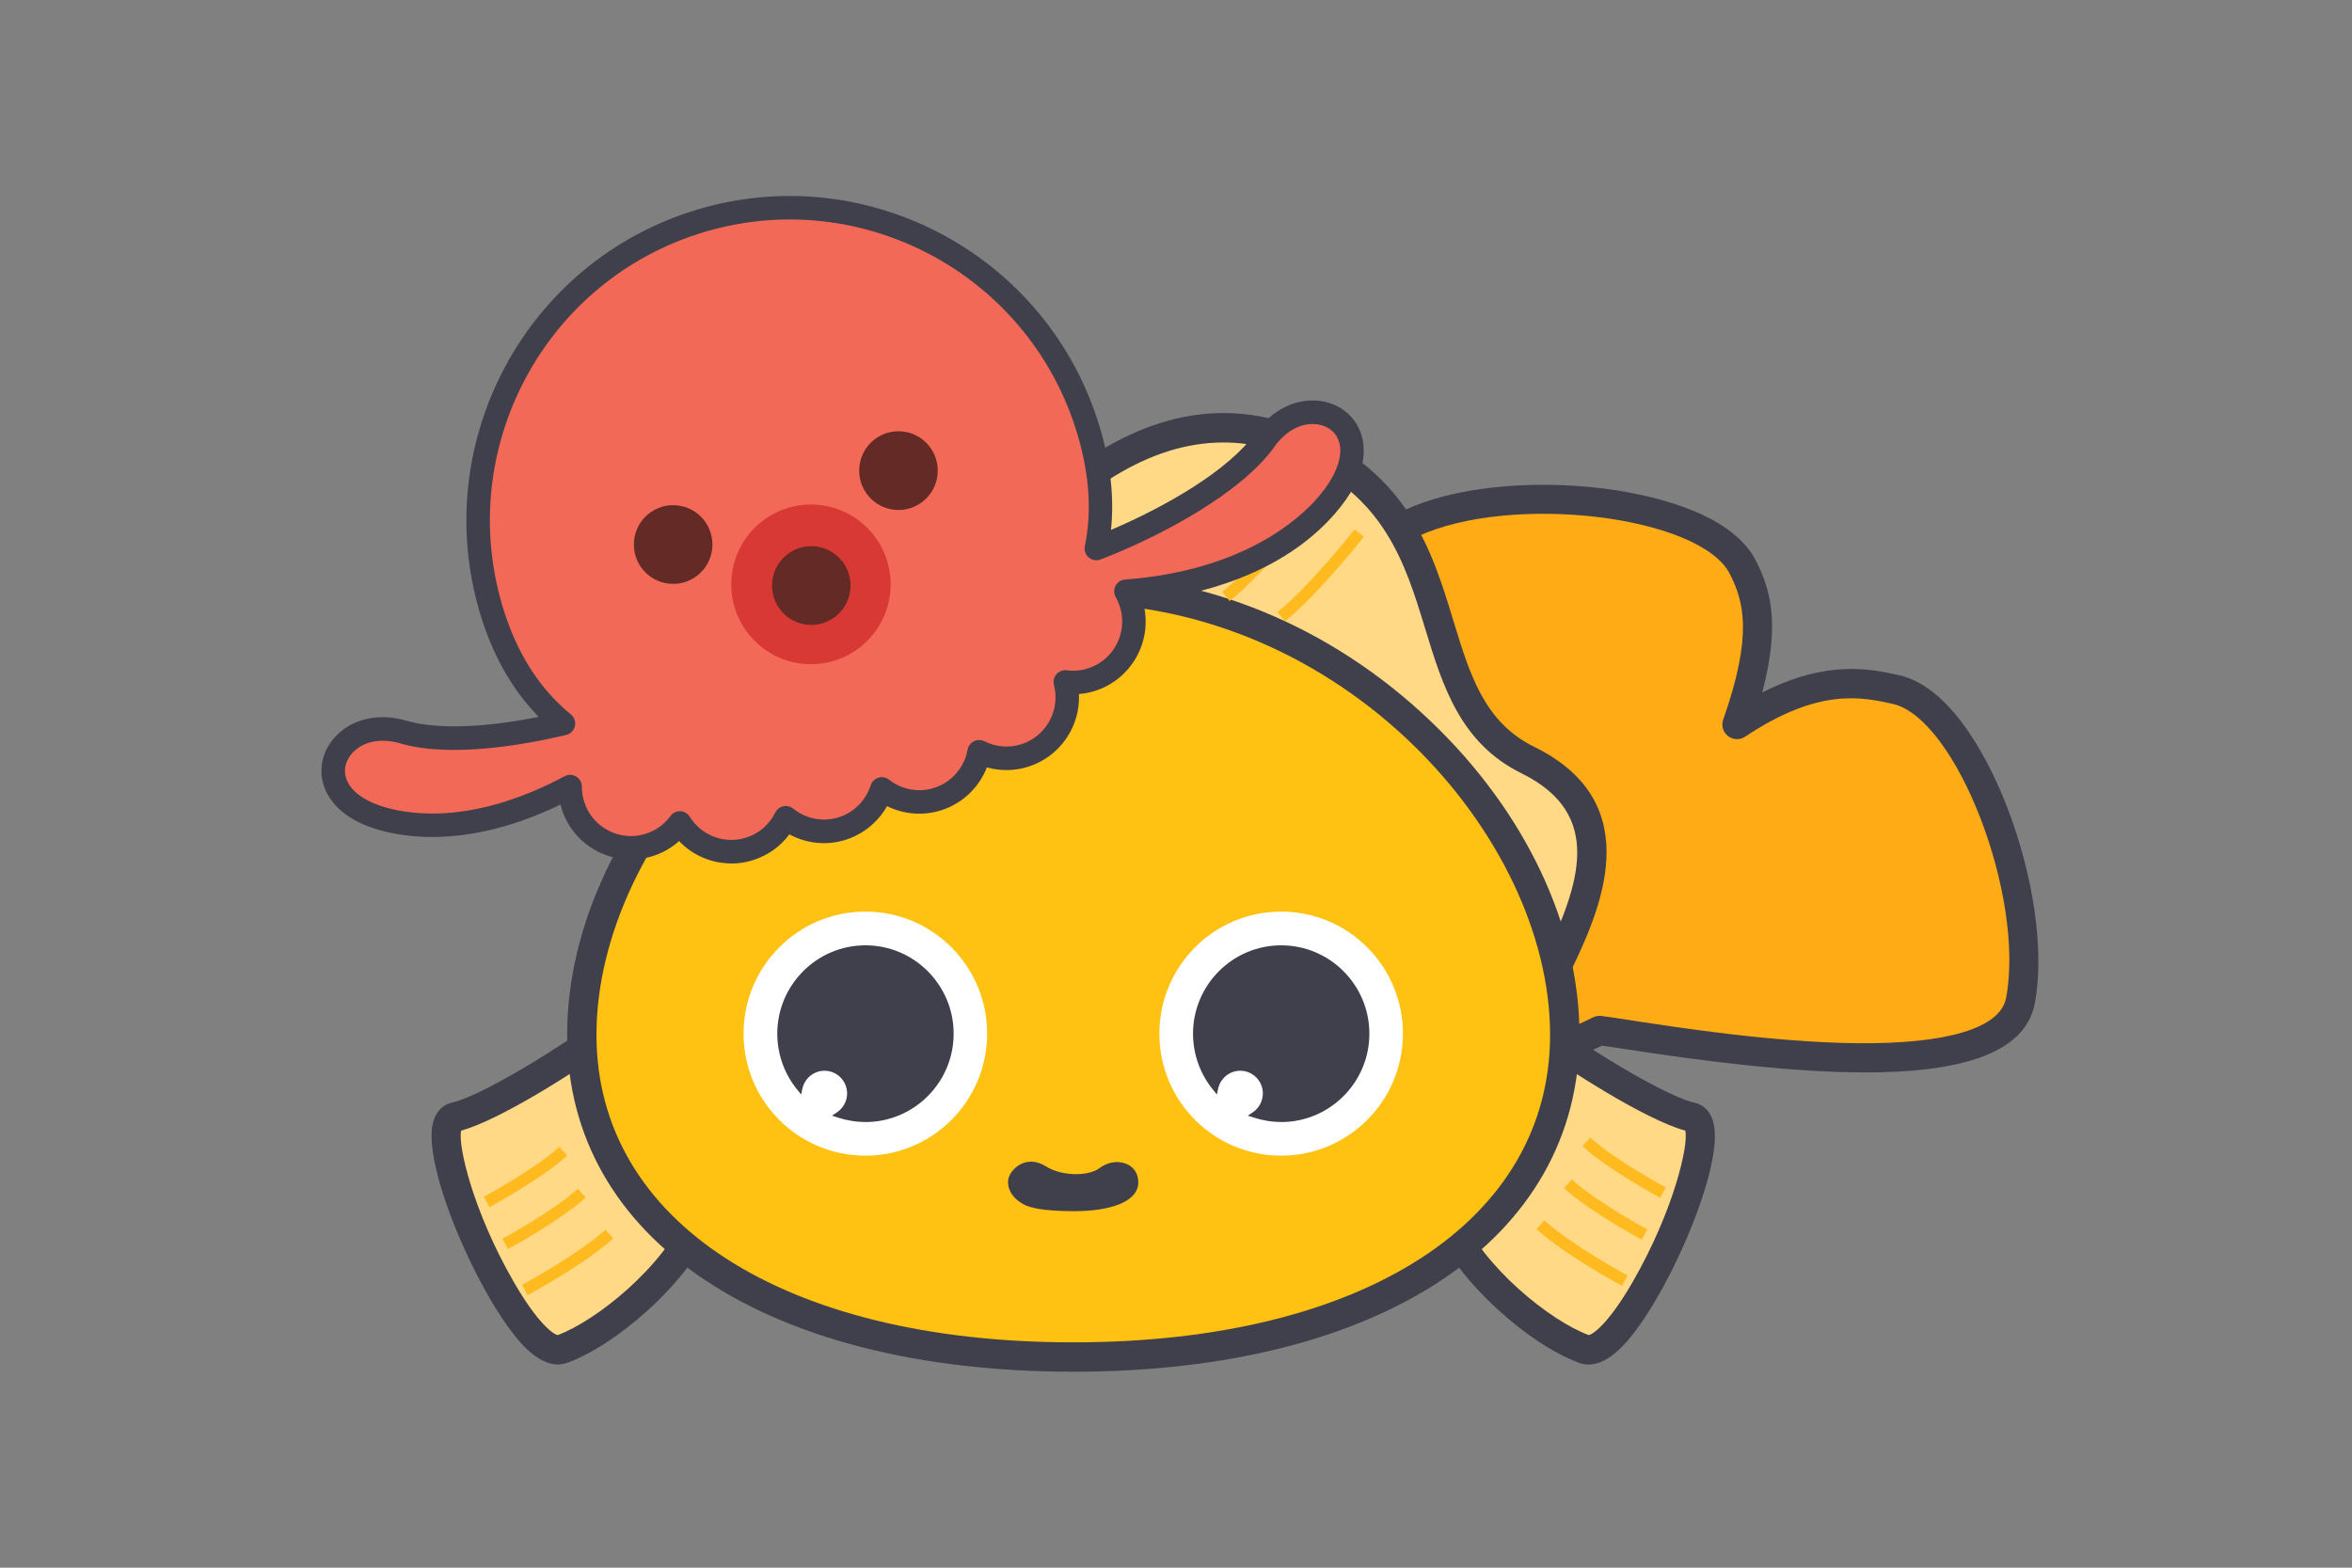 <svg width="300" height="200" viewBox="0 0 300 200" fill="none" xmlns="http://www.w3.org/2000/svg">
<rect x="0" y="0" width="300" height="200" fill="#808080" stroke="none"/>
<mask id="mask0_358_197" style="mask-type:alpha" maskUnits="userSpaceOnUse" x="0" y="0" width="300" height="200">
<rect width="300" height="200" fill="#D9D9D9"/>
</mask>
<g mask="url(#mask0_358_197)">
</g>
<g clip-path="url(#clip0_358_197)">
<path d="M189.585 119.843C189.585 119.843 188.299 125.322 189.076 129.482C189.331 139.166 204.018 131.476 204.018 131.476C210.988 132.323 255.221 140.867 257.712 127.661C260.209 114.454 251.355 90.058 241.768 87.959C237.707 87.075 231.568 85.733 221.547 92.426C225.608 80.921 224.202 76.184 222.325 72.429C217.927 63.637 192.15 61.074 179.998 66.755C167.846 72.444 187.035 113.285 189.577 119.843H189.585Z" fill="#FFAB15"/>
<path d="M237.872 136.812C228.636 136.812 217.673 135.433 207.428 133.859C206.164 133.664 205.102 133.499 204.34 133.395C202.111 134.481 194.521 137.839 190.168 135.276C188.882 134.519 187.342 132.937 187.207 129.669C186.556 125.989 187.312 121.582 187.633 120.001C187.342 119.281 186.923 118.299 186.422 117.115C183.864 111.097 179.115 99.884 176.334 89.473C172.647 75.675 173.589 67.685 179.213 65.054C185.278 62.213 194.887 61.164 204.295 62.296C209.111 62.88 220.679 64.949 223.992 71.582C225.675 74.955 227.186 79.287 224.77 88.349C233.063 84.129 238.635 85.351 242.164 86.123C249.396 87.704 254.257 98.422 256.007 102.964C259.432 111.824 260.785 121.417 259.544 128.006C258.288 134.654 249.441 136.82 237.864 136.82L237.872 136.812ZM204.018 129.595C204.093 129.595 204.168 129.595 204.242 129.61C205.065 129.707 206.359 129.909 207.996 130.164C214.36 131.139 226.198 132.96 236.698 133.087C248.334 133.222 255.147 131.176 255.88 127.309C258.325 114.357 249.516 91.564 241.379 89.788C237.408 88.918 231.964 87.727 222.594 93.985C221.921 94.435 221.046 94.397 220.41 93.903C219.775 93.408 219.528 92.561 219.797 91.797C223.671 80.831 222.347 76.626 220.665 73.261C216.933 65.796 192.718 62.873 180.806 68.449C177.246 70.113 176.947 77.234 179.961 88.499C182.675 98.662 187.364 109.71 189.884 115.646C190.535 117.175 191.043 118.389 191.342 119.161C191.477 119.514 191.507 119.903 191.417 120.271C191.402 120.323 190.236 125.427 190.924 129.13C190.939 129.227 190.954 129.325 190.954 129.43C191.006 131.423 191.806 131.896 192.075 132.053C194.483 133.47 200.585 131.154 203.158 129.812C203.427 129.669 203.726 129.602 204.025 129.602L204.018 129.595Z" fill="#403F4C"/>
<path d="M195.269 130.524C197.161 132.465 210.591 141.317 215.729 142.501C220.867 143.685 207.63 174.123 202.066 172.107C196.502 170.091 187.618 162.738 184.41 155.318C181.202 147.898 195.276 130.531 195.276 130.531L195.269 130.524Z" fill="#FFD985"/>
<path d="M202.627 174.078C202.216 174.078 201.819 174.011 201.423 173.868C195.231 171.627 186.018 163.757 182.683 156.06C179.123 147.83 192.3 131.213 193.81 129.347L195.134 127.713L196.6 129.22C198.417 131.086 211.519 139.616 216.14 140.68C216.836 140.837 218.07 141.377 218.548 143.213C220.074 149.029 211.915 167.228 206.441 172.249C205.11 173.471 203.824 174.086 202.62 174.086L202.627 174.078ZM195.553 133.185C190.512 139.773 184.253 150.266 186.115 154.568C189.211 161.719 197.804 168.547 202.642 170.323C203.151 170.256 205.162 168.906 208.243 163.555C213.508 154.411 215.407 146.039 214.959 144.24C209.993 142.906 199.748 136.363 195.545 133.185H195.553Z" fill="#403F4C"/>
<path d="M78.518 130.524C76.626 132.465 63.195 141.317 58.058 142.501C52.92 143.685 66.157 174.123 71.721 172.107C77.284 170.091 86.168 162.738 89.377 155.318C92.585 147.898 78.511 130.531 78.511 130.531L78.518 130.524Z" fill="#FFD985"/>
<path d="M71.16 174.078C69.956 174.078 68.677 173.464 67.338 172.242C61.864 167.22 53.706 149.022 55.231 143.206C55.717 141.369 56.951 140.83 57.639 140.672C62.261 139.608 75.362 131.079 77.18 129.212L78.645 127.706L79.969 129.34C81.48 131.206 94.656 147.83 91.097 156.052C87.769 163.75 78.548 171.62 72.356 173.861C71.967 174.003 71.564 174.071 71.152 174.071L71.16 174.078ZM58.821 144.24C58.379 146.031 60.271 154.411 65.536 163.555C68.625 168.914 70.629 170.256 71.137 170.323C75.976 168.539 84.576 161.719 87.664 154.568C89.526 150.266 83.26 139.773 78.227 133.185C74.024 136.363 63.779 142.906 58.813 144.24H58.821Z" fill="#403F4C"/>
<path d="M123.776 76.904C125.138 74.333 143.145 47.118 165.729 56.569C188.314 66.028 179.168 89.233 194.887 96.968C210.614 104.703 199.172 120.75 196.891 127.054C187.454 117.887 123.776 76.904 123.776 76.904Z" fill="#FFD985"/>
<path d="M197.661 130.411L195.59 128.395C186.399 119.461 123.403 78.882 122.767 78.478L121.316 77.548L122.124 76.027C122.296 75.704 141.373 44.345 166.447 54.846C179.646 60.37 182.69 70.361 185.375 79.167C187.499 86.138 189.338 92.156 195.71 95.289C210.546 102.59 203.853 116.59 200.256 124.108C199.576 125.532 198.985 126.761 198.649 127.698L197.661 130.419V130.411ZM126.334 76.327C135.772 82.42 183.318 113.24 196.196 123.943C196.413 123.478 196.644 122.999 196.884 122.489C201.46 112.91 204.691 103.886 194.064 98.655C186.235 94.802 183.984 87.412 181.8 80.262C179.235 71.844 176.58 63.143 165.004 58.301C156.21 54.621 147.109 56.434 137.948 63.697C132.234 68.224 128.114 73.666 126.327 76.327H126.334Z" fill="#403F4C"/>
<path d="M199.576 132.008C199.576 159.08 171.51 173.126 136.893 173.126C102.277 173.126 74.211 159.08 74.211 132.008C74.211 104.936 102.277 75.09 136.893 75.09C171.51 75.09 199.576 104.936 199.576 132.008Z" fill="#FFC112"/>
<path d="M136.893 175C97.678 175 72.341 158.121 72.341 132.008C72.341 118.112 79.244 103.549 91.284 92.044C103.982 79.902 120.18 73.216 136.901 73.216C153.622 73.216 169.82 79.902 182.518 92.044C194.558 103.549 201.46 118.119 201.46 132.008C201.46 158.128 176.124 175 136.901 175H136.893ZM136.893 76.964C102.643 76.964 76.08 106.555 76.08 132.008C76.08 155.85 99.951 171.252 136.893 171.252C173.836 171.252 197.714 155.85 197.714 132.008C197.714 106.555 171.151 76.964 136.893 76.964Z" fill="#403F4C"/>
<path d="M110.376 147.433C118.954 147.433 125.908 140.463 125.908 131.866C125.908 123.268 118.954 116.298 110.376 116.298C101.797 116.298 94.843 123.268 94.843 131.866C94.843 140.463 101.797 147.433 110.376 147.433Z" fill="white"/>
<path d="M110.376 120.968C104.371 120.968 99.502 125.847 99.502 131.865C99.502 134.496 100.429 136.902 101.977 138.783C102.299 137.322 103.6 136.22 105.156 136.22C106.958 136.22 108.416 137.682 108.416 139.488C108.416 140.62 107.84 141.617 106.965 142.201C108.035 142.554 109.179 142.756 110.368 142.756C116.373 142.756 121.241 137.877 121.241 131.858C121.241 125.839 116.373 120.96 110.368 120.96L110.376 120.968Z" fill="#403F4C"/>
<path d="M110.375 143.138C109.186 143.138 107.997 142.943 106.853 142.569L106.128 142.329L106.764 141.901C107.564 141.362 108.05 140.462 108.05 139.496C108.05 137.899 106.756 136.602 105.163 136.602C103.825 136.602 102.636 137.554 102.351 138.873L102.187 139.623L101.701 139.031C100.048 137.022 99.143 134.481 99.143 131.873C99.143 125.66 104.191 120.6 110.39 120.6C116.59 120.6 121.638 125.66 121.638 131.873C121.638 138.086 116.59 143.146 110.39 143.146L110.375 143.138ZM107.751 142.051C108.611 142.276 109.493 142.389 110.375 142.389C116.164 142.389 120.875 137.667 120.875 131.866C120.875 126.064 116.164 121.342 110.375 121.342C104.587 121.342 99.876 126.064 99.876 131.866C99.876 134.069 100.572 136.22 101.843 138.004C102.419 136.722 103.712 135.853 105.156 135.853C107.16 135.853 108.79 137.487 108.79 139.496C108.79 140.462 108.409 141.377 107.743 142.051H107.751Z" fill="#403F4C"/>
<path d="M163.411 147.433C171.989 147.433 178.943 140.463 178.943 131.866C178.943 123.268 171.989 116.298 163.411 116.298C154.833 116.298 147.879 123.268 147.879 131.866C147.879 140.463 154.833 147.433 163.411 147.433Z" fill="white"/>
<path d="M163.411 120.968C157.406 120.968 152.538 125.847 152.538 131.865C152.538 134.496 153.465 136.902 155.013 138.783C155.335 137.322 156.636 136.22 158.191 136.22C159.994 136.22 161.452 137.682 161.452 139.488C161.452 140.62 160.876 141.617 160.001 142.201C161.071 142.554 162.215 142.756 163.404 142.756C169.409 142.756 174.277 137.877 174.277 131.858C174.277 125.839 169.409 120.96 163.404 120.96L163.411 120.968Z" fill="#403F4C"/>
<path d="M163.411 143.138C162.222 143.138 161.033 142.943 159.889 142.569L159.164 142.329L159.799 141.901C160.599 141.362 161.078 140.462 161.078 139.496C161.078 137.899 159.784 136.602 158.191 136.602C156.853 136.602 155.664 137.554 155.38 138.873L155.215 139.623L154.729 139.031C153.076 137.022 152.171 134.481 152.171 131.873C152.171 125.66 157.219 120.6 163.419 120.6C169.618 120.6 174.666 125.66 174.666 131.873C174.666 138.086 169.618 143.146 163.419 143.146L163.411 143.138ZM160.786 142.051C161.646 142.276 162.529 142.389 163.411 142.389C169.199 142.389 173.911 137.667 173.911 131.866C173.911 126.064 169.199 121.342 163.411 121.342C157.623 121.342 152.912 126.064 152.912 131.866C152.912 134.069 153.607 136.22 154.879 138.004C155.454 136.722 156.748 135.853 158.191 135.853C160.196 135.853 161.826 137.487 161.826 139.496C161.826 140.462 161.444 141.377 160.779 142.051H160.786Z" fill="#403F4C"/>
<path d="M130.604 153.669C131.292 154.006 132.691 154.523 137.095 154.516C141.5 154.508 145.194 153.377 145.194 150.828C145.194 148.28 142.218 147.523 140.259 149.014C138.808 150.116 135.398 150.056 133.431 148.812C130.821 147.163 128.832 149.239 128.615 150.423C128.361 151.825 129.408 153.077 130.597 153.661L130.604 153.669Z" fill="#403F4C"/>
<path d="M62.418 154.006L61.715 152.687C61.775 152.65 68.101 149.247 71.347 146.316L72.349 147.425C68.969 150.483 62.687 153.864 62.418 154.006Z" fill="#FFBA1F"/>
<path d="M64.781 159.35L64.078 158.031C64.138 158.001 70.464 154.591 73.71 151.66L74.712 152.769C71.332 155.827 65.05 159.208 64.781 159.35Z" fill="#FFBA1F"/>
<path d="M67.308 165.226L66.606 163.907C66.673 163.87 73.635 160.122 77.217 156.884L78.219 157.994C74.502 161.351 67.608 165.069 67.316 165.226H67.308Z" fill="#FFBA1F"/>
<path d="M211.773 152.814C211.511 152.672 205.222 149.292 201.842 146.234L202.844 145.124C206.089 148.062 212.416 151.465 212.476 151.495L211.773 152.814Z" fill="#FFBA1F"/>
<path d="M209.41 158.158C209.148 158.016 202.859 154.636 199.479 151.578L200.481 150.468C203.726 153.407 210.053 156.809 210.113 156.839L209.41 158.158Z" fill="#FFBA1F"/>
<path d="M206.882 164.035C206.59 163.877 199.688 160.167 195.979 156.802L196.981 155.693C200.563 158.93 207.518 162.678 207.593 162.715L206.89 164.035H206.882Z" fill="#FFBA1F"/>
<path d="M156.838 76.679L155.903 75.51C160.061 72.159 165.677 65.031 165.737 64.964L166.911 65.893C166.679 66.193 161.138 73.224 156.845 76.679H156.838Z" fill="#FFBA1F"/>
<path d="M163.882 79.257L162.948 78.088C167.105 74.738 172.722 67.617 172.781 67.542L173.955 68.472C173.724 68.772 168.182 75.802 163.89 79.257H163.882Z" fill="#FFBA1F"/>
<path d="M161.37 56.09C157.107 62.101 146.398 67.46 139.84 69.978C140.827 65.226 140.483 59.89 138.546 53.954C131.711 33.035 109.246 21.635 88.382 28.485C67.51 35.336 56.136 57.844 62.971 78.763C64.915 84.706 67.989 89.151 71.87 92.306C65.289 93.873 56.944 95.012 51.44 93.393C42.413 90.747 37.343 102.357 50.482 104.853C58.335 106.345 66.366 103.751 72.715 100.349C72.715 101.166 72.835 101.997 73.097 102.814C74.428 106.892 78.81 109.118 82.878 107.776C84.478 107.252 85.787 106.255 86.714 104.988C88.554 107.956 92.241 109.403 95.703 108.263C97.76 107.589 99.345 106.127 100.235 104.328C102.209 105.925 104.924 106.525 107.519 105.67C109.972 104.861 111.752 102.942 112.484 100.648C114.451 102.192 117.128 102.754 119.678 101.915C122.483 100.993 124.405 98.625 124.898 95.904C126.663 96.796 128.772 97.021 130.806 96.354C134.725 95.064 136.923 90.95 135.891 87.007C137.006 87.157 138.172 87.06 139.316 86.685C143.384 85.351 145.606 80.959 144.267 76.881C144.102 76.364 143.886 75.884 143.624 75.435C151.738 74.828 162.589 72.122 169.207 64.492C177.979 54.373 166.821 48.4 161.37 56.09Z" fill="#F26957"/>
<path d="M93.273 110.152C90.775 110.152 88.367 109.133 86.617 107.304C85.675 108.151 84.561 108.796 83.334 109.193C78.488 110.782 73.254 108.129 71.668 103.272C71.601 103.062 71.541 102.852 71.489 102.642C65.873 105.363 58.125 107.829 50.198 106.322C43.73 105.093 41.83 101.93 41.277 100.154C40.589 97.95 41.194 95.597 42.892 93.858C45.053 91.647 48.403 90.935 51.851 91.947C55.635 93.056 61.685 92.868 68.714 91.452C65.543 88.222 63.136 84.114 61.535 79.22C54.468 57.559 66.291 34.152 87.911 27.061C109.53 19.963 132.877 31.821 139.959 53.489C141.582 58.451 142.165 63.188 141.709 67.602C148.552 64.687 156.711 60.055 160.143 55.221C162.23 52.282 165.296 50.761 168.354 51.151C170.762 51.458 172.692 52.934 173.514 55.093C174.18 56.832 174.643 60.497 170.321 65.474C163.419 73.441 152.687 75.96 145.77 76.739C147.138 81.506 144.499 86.558 139.765 88.109C139.062 88.341 138.344 88.484 137.619 88.544C137.813 92.621 135.27 96.459 131.262 97.778C129.497 98.362 127.635 98.392 125.878 97.898C124.883 100.454 122.797 102.47 120.135 103.347C117.801 104.111 115.296 103.909 113.142 102.845C112.013 104.838 110.174 106.375 107.967 107.102C105.522 107.911 102.897 107.649 100.684 106.442C99.555 107.964 97.992 109.095 96.152 109.703C95.195 110.017 94.222 110.167 93.258 110.167L93.273 110.152ZM86.707 103.489C86.707 103.489 86.744 103.489 86.767 103.489C87.26 103.512 87.716 103.774 87.978 104.194C89.504 106.652 92.487 107.739 95.232 106.839C96.84 106.315 98.141 105.183 98.889 103.661C99.091 103.257 99.465 102.957 99.906 102.86C100.347 102.762 100.811 102.867 101.17 103.159C102.83 104.501 105.029 104.906 107.048 104.246C108.947 103.624 110.443 102.11 111.056 100.191C111.206 99.727 111.572 99.359 112.043 99.217C112.514 99.075 113.015 99.164 113.404 99.472C115.057 100.768 117.226 101.151 119.207 100.499C121.398 99.779 123.006 97.92 123.417 95.649C123.5 95.184 123.799 94.787 124.225 94.57C124.651 94.36 125.145 94.36 125.564 94.57C127.052 95.319 128.742 95.454 130.327 94.93C133.468 93.895 135.27 90.582 134.433 87.382C134.306 86.902 134.433 86.385 134.754 86.01C135.084 85.636 135.577 85.448 136.071 85.516C137.005 85.636 137.933 85.553 138.83 85.254C142.106 84.174 143.9 80.629 142.831 77.346C142.696 76.941 142.524 76.544 142.315 76.177C142.061 75.727 142.053 75.18 142.293 74.73C142.532 74.273 142.988 73.981 143.504 73.936C158.483 72.812 165.67 66.268 168.07 63.503C170.478 60.722 171.443 58.046 170.725 56.157C170.299 55.033 169.296 54.291 167.98 54.126C166.036 53.879 164.017 54.936 162.581 56.959C158.356 62.925 147.976 68.457 140.371 71.38C139.862 71.575 139.286 71.477 138.868 71.125C138.449 70.773 138.262 70.218 138.374 69.679C139.339 65.039 138.912 59.905 137.125 54.426C130.552 34.324 108.895 23.321 88.846 29.909C68.789 36.49 57.819 58.196 64.392 78.29C66.164 83.71 68.998 88.034 72.812 91.137C73.254 91.497 73.455 92.074 73.328 92.636C73.201 93.191 72.767 93.633 72.214 93.76C67.099 94.982 57.534 96.736 51.021 94.832C48.643 94.135 46.407 94.555 45.038 95.964C44.111 96.916 43.782 98.115 44.141 99.262C44.746 101.196 47.162 102.695 50.767 103.384C58.783 104.906 66.748 101.855 72.012 99.029C72.476 98.782 73.037 98.797 73.493 99.067C73.942 99.337 74.218 99.832 74.218 100.356C74.218 101.038 74.315 101.705 74.532 102.35C75.602 105.633 79.146 107.432 82.422 106.352C83.671 105.94 84.74 105.168 85.518 104.104C85.802 103.714 86.251 103.489 86.722 103.489H86.707Z" fill="#403F4C"/>
<path d="M103.436 84.736C109.049 84.736 113.599 80.176 113.599 74.55C113.599 68.925 109.049 64.364 103.436 64.364C97.823 64.364 93.273 68.925 93.273 74.55C93.273 80.176 97.823 84.736 103.436 84.736Z" fill="#D83935"/>
<path d="M103.481 79.722C106.248 79.722 108.491 77.474 108.491 74.7C108.491 71.927 106.248 69.678 103.481 69.678C100.713 69.678 98.47 71.927 98.47 74.7C98.47 77.474 100.713 79.722 103.481 79.722Z" fill="#632A26"/>
<path d="M85.862 74.49C88.629 74.49 90.872 72.242 90.872 69.469C90.872 66.695 88.629 64.447 85.862 64.447C83.095 64.447 80.851 66.695 80.851 69.469C80.851 72.242 83.095 74.49 85.862 74.49Z" fill="#632A26"/>
<path d="M114.601 65.061C117.368 65.061 119.611 62.813 119.611 60.04C119.611 57.266 117.368 55.018 114.601 55.018C111.834 55.018 109.59 57.266 109.59 60.04C109.59 62.813 111.834 65.061 114.601 65.061Z" fill="#632A26"/>
</g>
<defs>
<clipPath id="clip0_358_197">
<rect width="219" height="150" fill="white" transform="translate(41 25)"/>
</clipPath>
</defs>
</svg>
